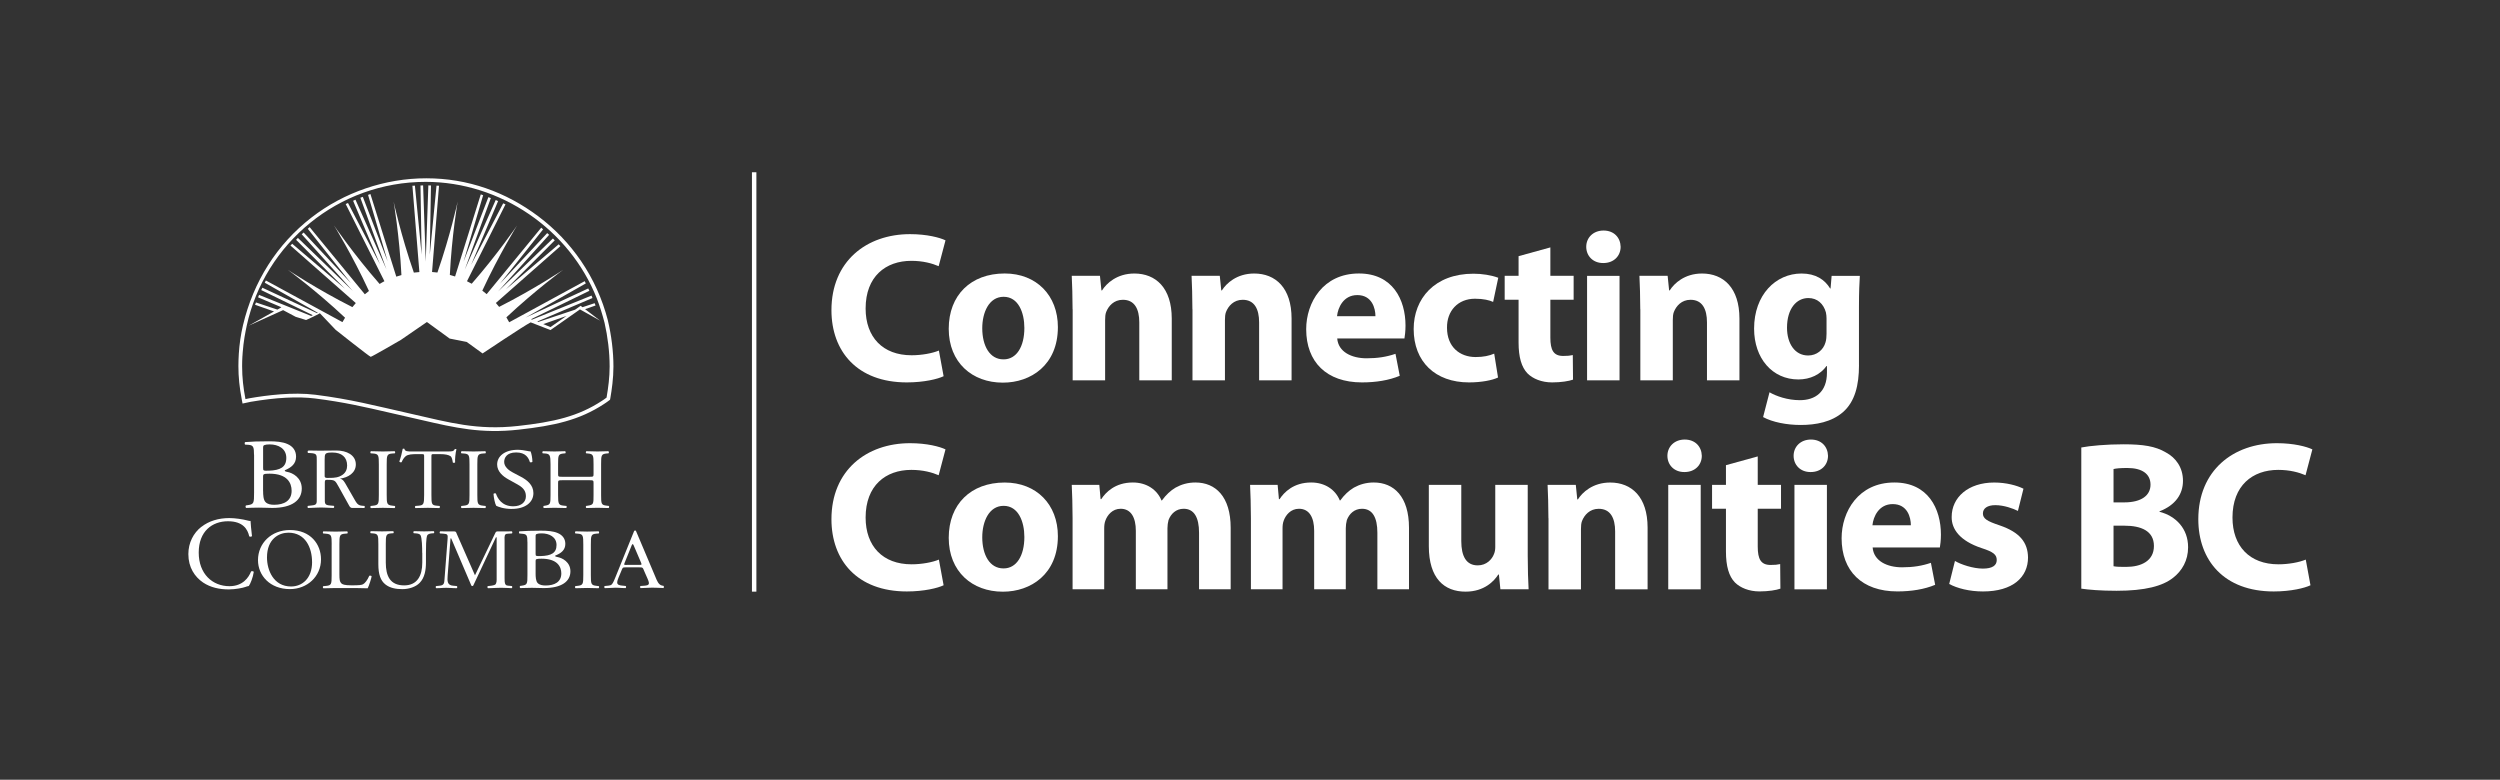<?xml version="1.0" encoding="UTF-8"?><svg id="a" xmlns="http://www.w3.org/2000/svg" viewBox="0 0 658.46 205.37"><rect x="0" y="0" width="658.46" height="205.37" fill="#333333" stroke="none"/><defs><style>.b,.c{fill:#fff;}.c{fill-rule:evenodd;}</style></defs><rect class="b" x="198.05" y="45.37" width="1.17" height="110.46"/><g><path class="b" d="M66.9,119.73c0-1.95-.14-2.47-1.45-2.57l-.91-.06c-.15-.12-.11-.65,.03-.66,1.58-.14,3.57-.21,6.28-.21,1.84,0,3.6,.13,4.91,.74,1.26,.55,2.22,1.61,2.22,3.29,0,1.9-1.23,2.87-2.98,3.61,0,.26,.23,.34,.56,.4,1.58,.26,3.92,1.58,3.92,4.4,0,3.06-2.51,5.11-7.77,5.11-.85,0-2.28-.08-3.51-.08s-2.28,.05-3.36,.08c-.18-.08-.23-.5-.06-.66l.53-.08c1.55-.24,1.61-.53,1.61-3.29v-10Zm2.4,3.5c0,.74,.03,.79,1.52,.74,2.98-.11,4.59-.9,4.59-3.37s-2.13-3.55-4.36-3.55c-.64,0-1.08,.05-1.34,.16-.29,.08-.41,.21-.41,.69v5.34Zm0,6.11c0,.95,.06,2.29,.61,2.87,.56,.61,1.43,.74,2.31,.74,2.6,0,4.59-1.06,4.59-3.69,0-2.08-1.17-4.5-5.82-4.5-1.58,0-1.7,.16-1.7,.69v3.9Z"/><path class="b" d="M99.78,122.32c0-2.38-.05-2.77-1.52-2.88l-.62-.04c-.15-.09-.1-.49,.05-.56,1.25,.05,2.1,.07,3.15,.07s1.85-.02,3.1-.07c.15,.07,.2,.47,.05,.56l-.62,.04c-1.47,.11-1.52,.49-1.52,2.88v8.01c0,2.38,.05,2.7,1.52,2.86l.62,.07c.15,.09,.1,.49-.05,.56-1.25-.04-2.1-.07-3.1-.07-1.05,0-1.9,.02-3.15,.07-.15-.07-.2-.43-.05-.56l.62-.07c1.47-.16,1.52-.47,1.52-2.86v-8.01Z"/><path class="b" d="M113.63,130.38c0,2.36,.05,2.7,1.4,2.81l.75,.07c.14,.09,.09,.49-.05,.56-1.33-.04-2.13-.07-3.06-.07s-1.75,.02-3.25,.07c-.14-.07-.19-.45,0-.56l.84-.07c1.33-.11,1.45-.45,1.45-2.81v-10.05c0-.7,0-.72-.7-.72h-1.29c-1.01,0-2.29,.04-2.88,.56-.56,.49-.8,.99-1.05,1.55-.19,.14-.51,.02-.61-.16,.37-1.01,.73-2.45,.89-3.35,.07-.04,.38-.07,.44,0,.14,.72,.91,.7,1.99,.7h9.47c1.26,0,1.47-.05,1.83-.63,.12-.05,.37-.02,.42,.07-.26,.92-.42,2.75-.35,3.42-.09,.18-.49,.18-.61,.04-.07-.56-.23-1.39-.58-1.64-.54-.38-1.43-.56-2.71-.56h-1.66c-.7,0-.68,.02-.68,.76v10.01Z"/><path class="b" d="M123.66,122.32c0-2.38-.05-2.77-1.52-2.88l-.62-.04c-.15-.09-.1-.49,.05-.56,1.25,.05,2.1,.07,3.15,.07s1.85-.02,3.1-.07c.15,.07,.2,.47,.05,.56l-.63,.04c-1.47,.11-1.52,.49-1.52,2.88v8.01c0,2.38,.05,2.7,1.52,2.86l.63,.07c.15,.09,.1,.49-.05,.56-1.25-.04-2.1-.07-3.1-.07-1.05,0-1.9,.02-3.15,.07-.15-.07-.2-.43-.05-.56l.62-.07c1.47-.16,1.52-.47,1.52-2.86v-8.01Z"/><path class="b" d="M134.84,134.05c-2.23,0-3.64-.59-4.14-.83-.32-.5-.66-2.09-.72-3.15,.13-.16,.53-.2,.64-.07,.4,1.15,1.49,3.35,4.57,3.35,2.23,0,3.32-1.24,3.32-2.59,0-.99-.24-2.09-2.18-3.15l-2.52-1.4c-1.33-.74-2.87-2.02-2.87-3.87,0-2.14,1.96-3.87,5.41-3.87,.82,0,1.78,.14,2.47,.29,.35,.09,.72,.14,.93,.14,.24,.54,.48,1.8,.48,2.74-.11,.13-.53,.2-.67,.07-.34-1.08-1.06-2.54-3.61-2.54s-3.16,1.46-3.16,2.5c0,1.3,1.27,2.25,2.26,2.77l2.12,1.12c1.67,.88,3.32,2.18,3.32,4.32,0,2.47-2.2,4.16-5.65,4.16Z"/><path class="b" d="M148.2,126.48c-1.16,0-1.21,.05-1.21,.72v3.17c0,2.36,.12,2.68,1.48,2.81l.7,.07c.15,.09,.1,.49-.05,.56-1.31-.04-2.13-.07-3.07-.07-1.04,0-1.86,.05-2.81,.07-.14-.07-.19-.43-.05-.56l.41-.07c1.35-.23,1.4-.45,1.4-2.81v-8.1c0-2.36-.17-2.74-1.43-2.83l-.63-.04c-.15-.09-.1-.49,.05-.56,1.19,.02,2.01,.07,3.05,.07,.94,0,1.77-.02,2.81-.07,.15,.07,.19,.47,.05,.56l-.46,.04c-1.4,.14-1.45,.47-1.45,2.83v2.59c0,.7,.05,.72,1.21,.72h6.92c1.16,0,1.21-.02,1.21-.72v-2.59c0-2.36-.05-2.7-1.48-2.83l-.46-.04c-.15-.09-.1-.49,.05-.56,1.11,.05,1.94,.07,2.93,.07s1.77-.02,2.86-.07c.15,.07,.19,.47,.05,.56l-.51,.04c-1.4,.14-1.45,.47-1.45,2.83v8.1c0,2.36,.05,2.65,1.45,2.81l.58,.07c.15,.09,.1,.49-.05,.56-1.16-.04-1.98-.07-2.93-.07-.99,0-1.86,.02-2.93,.07-.15-.07-.2-.43-.05-.56l.46-.07c1.48-.23,1.48-.45,1.48-2.81v-3.17c0-.67-.05-.72-1.21-.72h-6.92Z"/><path class="b" d="M53.05,138.76c1.99-1.55,4.52-2.31,7.36-2.31,1.47,0,3.54,.3,4.82,.65,.33,.08,.52,.14,.76,.11,.03,.62,.16,2.33,.38,3.99-.14,.19-.54,.22-.73,.05-.41-1.85-1.64-3.96-5.59-3.96-4.17,0-7.71,2.63-7.71,8.25s3.62,8.85,8.09,8.85c3.52,0,5.07-2.28,5.7-3.88,.19-.14,.6-.08,.71,.11-.19,1.41-.9,3.2-1.31,3.72-.33,.05-.65,.16-.95,.27-.6,.22-2.56,.63-4.31,.63-2.45,0-4.8-.49-6.79-1.82-2.18-1.49-3.87-3.96-3.87-7.47,0-3.02,1.36-5.59,3.43-7.2Z"/><path class="b" d="M67.95,147.54c0-4.5,3.54-7.94,8.41-7.94,5.46,0,8.19,3.76,8.19,7.71,0,4.54-3.64,7.85-8.19,7.85-5.24,0-8.41-3.58-8.41-7.63Zm14.24,.47c0-3.71-1.72-7.71-6.23-7.71-2.46,0-5.64,1.6-5.64,6.52,0,3.33,1.7,7.65,6.35,7.65,2.83,0,5.53-2.02,5.53-6.46Z"/><path class="b" d="M111.2,145.61c0-1.39-.05-3.98-.45-4.66-.17-.27-.59-.43-1.19-.47l-.6-.04c-.14-.16-.09-.45,.05-.54,.91,.04,1.79,.06,2.72,.06,1,0,1.65-.02,2.5-.06,.19,.11,.17,.4,.05,.54l-.57,.04c-.6,.05-1.05,.25-1.19,.54-.33,.74-.33,3.33-.33,4.59v2.54c0,1.96-.33,4.03-1.67,5.38-1.03,1.05-2.79,1.64-4.55,1.64-1.65,0-3.29-.29-4.46-1.24-1.26-.99-1.86-2.63-1.86-5.31v-5.31c0-2.34-.05-2.72-1.43-2.83l-.6-.04c-.14-.09-.1-.47,.05-.54,1.19,.04,2,.06,2.96,.06s1.76-.02,2.93-.06c.14,.07,.19,.45,.05,.54l-.57,.04c-1.38,.11-1.43,.5-1.43,2.83v4.86c0,3.62,1.19,6.01,4.84,6.01,3.46,0,4.77-2.56,4.77-5.98v-2.59Z"/><path class="b" d="M138.91,142.8c0-1.68-.11-2.11-1.29-2.21l-.84-.08c-.1-.09-.15-.54,.02-.56,1.42-.11,3.21-.18,5.67-.18,1.66,0,3.24,.11,4.43,.63,1.13,.48,2,1.39,2,2.84,0,1.64-1.11,2.48-2.69,3.11,0,.23,.21,.3,.5,.34,1.42,.23,3.53,1.36,3.53,3.79,0,2.63-2.27,4.41-7.01,4.41-.76,0-2.05-.07-3.16-.07s-2.05,.05-3.03,.07c-.16-.07-.21-.43-.05-.57l.48-.07c1.4-.21,1.45-.46,1.45-2.84v-8.63Zm2.16,3.02c0,.64,.03,.68,1.37,.64,2.69-.09,4.14-.77,4.14-2.91s-1.92-3.07-3.93-3.07c-.58,0-.97,.05-1.21,.14-.26,.07-.37,.18-.37,.59v4.61Zm0,5.27c0,.82,.05,1.98,.55,2.48,.5,.52,1.29,.64,2.08,.64,2.35,0,4.14-.91,4.14-3.18,0-1.79-1.05-3.88-5.24-3.88-1.42,0-1.53,.14-1.53,.59v3.36Z"/><path class="b" d="M95.97,133.25l-.62-.05c-.13-.01-.24-.03-.34-.05-.91-.16-1.28-.98-1.71-1.73l-2.16-3.76c-.37-.63-.77-1.47-1.63-1.59,2.21-.27,4.21-1.54,4.21-3.74,0-2.53-2.51-3.67-5.04-3.67-1.52,0-2.9,.04-4.45,.04-.85,0-1.87-.04-2.72-.04-.47,0-.48,.1-.48,.36,0,.39,.16,.28,.67,.31,1.8,.1,1.73,.44,1.73,1.98v9.86c0,1.41,.12,1.83-1.36,1.96,0,0-.23,.02-.35,.04l-.63,.07c-.15,.14-.1,.49,.05,.56,.33-.01,.93-.04,.93-.04,.82-.02,1.64-.09,2.46-.09s1.61,.07,2.42,.09h0c.29,0,.59,.02,.93,.03,.15-.07,.2-.43,.05-.56l-.63-.06c-.13-.01-.35-.03-.35-.03-1.5-.1-1.4-.52-1.4-1.97v-3.71c0-.22-.03-.8,.13-.96,.13-.15,.37-.12,.59-.12,2.03,0,2,.19,2.96,1.88l2.61,4.7c.21,.36,.37,.82,.91,.82h2.27c.29,0,.59,.02,.92,.03,.15-.07,.2-.43,.05-.56Zm-9.1-7.39c-.45,0-1.36,.17-1.36-.43v-4.31c0-1.69,.05-1.93,2.08-1.93,2.37,0,3.84,1.2,3.84,3.42,0,.96-.35,1.86-1.23,2.46-1.01,.7-2.11,.8-3.33,.8Z"/><g><path class="b" d="M87.36,143.39c0-2.36-.05-2.72-1.61-2.83l-.62-.05c-.15-.09-.1-.49,.05-.56,1.39,.04,2.23,.07,3.22,.07s1.81-.02,3.04-.07c.15,.07,.2,.47,.05,.56l-.59,.05c-1.46,.11-1.51,.47-1.51,2.83v7.83c0,1.42,.07,2,.52,2.43,.27,.25,.74,.52,2.7,.52,2.1,0,2.62-.09,3.02-.29,.5-.27,1.14-1.08,1.63-2.22,.15-.11,.62-.02,.62,.14,0,.25-.69,2.54-1.04,3.15-1.26-.05-3.61-.07-6.16-.07h-2.28c-1.04,0-1.83,.02-3.22,.07-.15-.07-.2-.43-.05-.56l.74-.07c1.43-.14,1.48-.45,1.48-2.81v-8.1Z"/><path class="b" d="M153.63,143.43c0-2.38-.05-2.77-1.48-2.88l-.61-.05c-.15-.09-.1-.49,.05-.56,1.21,.04,2.04,.07,3.06,.07s1.8-.02,3.01-.07c.15,.07,.19,.47,.05,.56l-.61,.05c-1.43,.11-1.48,.5-1.48,2.88v8.01c0,2.38,.05,2.7,1.48,2.86l.61,.07c.15,.09,.1,.49-.05,.56-1.21-.05-2.04-.07-3.01-.07-1.02,0-1.85,.02-3.06,.07-.15-.07-.2-.43-.05-.56l.61-.07c1.43-.16,1.48-.47,1.48-2.86v-8.01Z"/><path class="b" d="M134.22,154.29c-.13-.01-.36-.03-.36-.03-.26-.02-.49-.06-.67-.26-.32-.33-.29-1.29-.29-1.67v-9.86c0-.43-.11-1.36,.21-1.69,.16-.18,.49-.21,.78-.22h0c.18-.01,.18-.01,.34-.02l.62-.04c.15-.09,.1-.5-.05-.56-.33,.01-.64,0-.92,.02h-2.66c-.29,0-.55,0-.71,.31l-5.41,11.26-4.78-10.88c-.16-.38-.18-.69-.68-.69h-2.76c-.29,0-.61,0-.94-.02-.15,.07-.2,.47-.05,.56l.63,.04c.13,.01,.36,.03,.36,.03,1.03,.07,1.1,.3,1.01,1.39l-.81,10.57c-.07,1.06-.13,1.62-1.24,1.73,0,0-.24,.03-.37,.04l-.62,.07c-.15,.13-.1,.49,.05,.56,.33-.01,.91-.03,.91-.03,.56-.03,1.14-.08,1.71-.08,.62,0,1.24,.06,1.86,.08h0c.29,.01,.59,.02,.92,.03,.15-.07,.2-.43,.05-.56l-.63-.07c-.16-.01-.35-.03-.35-.03-1.6-.11-1.57-1.24-1.47-2.63l.76-9.83h.18l5.17,12.1c.05,.17,.13,.45,.39,.45,.24,0,.32-.26,.39-.43l5.83-12.41h.19v10.81c0,.43,.05,1.31-.39,1.65-.23,.17-.99,.28-.99,.28-.1,.02-.21,.03-.34,.04l-.62,.07c-.15,.13-.1,.49,.05,.56,.33-.01,.91-.03,.91-.03,.85-.02,1.7-.09,2.57-.09,.62,0,1.83,.06,1.83,.06,.29,0,.62,.04,.95,.05,.15-.07,.2-.43,.05-.56l-.62-.07Z"/><path class="b" d="M174.78,154.35l-.08-.07c-.13-.01-.23-.03-.34-.05-.97-.22-1.35-1.39-1.71-2.22l-5.01-11.85c-.05-.14-.15-.45-.35-.45-.27,0-.35,.33-.42,.52l-4.78,11.82c-.17,.45-.62,1.54-.94,1.86-.25,.25-.57,.3-.91,.34,0,0-.27,.03-.4,.04l-.59,.06c-.15,.13-.1,.49,.05,.56,.33-.01,.92-.03,.92-.03,.66,0,1.31-.09,1.97-.09,.55,0,1.1,.06,1.65,.08,0,0,.59,.02,.92,.03,.15-.07,.2-.43,.05-.56l-.62-.07c-.13-.01-.34-.03-.34-.03-.58-.06-1.29-.17-1.29-.8,0-.43,.2-.92,.35-1.3l.74-1.77c.37-.85,.23-.94,1.21-.94h3.37c1.19,0,1.02,0,1.54,1.21l.79,1.79c.13,.31,.35,.82,.35,1.16,0,.59-.65,.63-1.25,.68,0,0-.2,.02-.38,.03l-.6,.04c-.15,.14-.1,.49,.05,.56,.33-.01,.93-.04,.93-.04,.71-.03,1.41-.08,2.09-.08,.87,0,1.74,.06,2.6,.08h0c.28,0,.04,.02,.37,.03,.15-.07,.2-.43,.05-.56Zm-6.56-5.57h-2.92c-.1,0-.91,.1-.91-.14,0-.07,.05-.21,.08-.28l1.75-4.34c.05-.12,.23-.71,.43-.71,.15,0,.36,.62,.41,.71l1.73,4.05s.18,.43,.18,.52c0,.26-.58,.19-.74,.19Z"/></g><g><path class="c" d="M101.26,74.09l-10.21-20.35,.61-.27,8.44,16.18-7.1-16.77,.63-.28,8.16,18.35-6.88-18.87,.65-.24,6.54,16.99-5.16-17.5,.62-.23,6.8,21.71v.06h0c.45-.16,.91-.29,1.37-.42-.52-10.43-2.06-19.35-2.06-19.35,0,0,1.91,8.84,5.33,18.7,.48-.06,.96-.11,1.44-.14l-.02-.02h.06l-.03-.05-1.83-22.67,.66-.02,1.77,18.16-.3-18.21,.69-.02,.69,20.08,.69-20.08,.69,.02-.31,18.21,1.77-18.16,.66,.02-1.83,22.67-.04,.05h.04c.47,.04,.94,.08,1.41,.14,3.42-9.85,5.33-18.67,5.33-18.67,0,0-1.54,8.89-2.06,19.3,.47,.12,.93,.26,1.38,.41l6.77-21.63,.62,.23-5.16,17.5,6.54-16.99,.65,.24-6.88,18.87,8.16-18.36,.63,.28-7.1,16.77,8.44-16.18,.61,.27-10.15,20.26h.02c.42,.21,.83,.43,1.23,.65,6.87-7.86,11.95-15.34,11.95-15.34,0,0-4.77,7.69-9.16,17.16,.39,.3,.77,.6,1.15,.92l14.37-17.5,.49,.44-11.35,14.29,12.43-13.31,.51,.46-13.45,14.92,14.45-13.96,.48,.5-12.86,12.88,13.89-11.84,.46,.47-17,14.98h0c.3,.34,.58,.68,.86,1.03,9.33-4.72,16.87-9.77,16.87-9.77,0,0-7.33,5.36-14.96,12.52,.21,.35,.55,.94,.74,1.3l19.89-10.83,.29,.6-15.87,9,16.51-7.68,.3,.62-15.38,7.49,.3,.1,15.64-6.33,.26,.64-14.54,6.19,.27,.11,9.69-3.23,1.46-1.02,.49,.37,3.19-1.06,.25,.61-2.76,.97,3.99,3.04-5.34-2.98-7.76,5.44-5.22-2.03c-1.77,.89-12.67,8.19-12.67,8.19l-4.18-3.03-4.49-.89-5.99-4.36-6.87,4.72s-7.66,4.45-7.93,4.45-9.25-7.12-9.25-7.12l-4.14-4.36c-.7,.45-3.52,1.74-3.52,1.74l-.14,.04-2.72-.84-3.31-1.76-9.11,4.12,6.72-3.77-5-1.76,.25-.61,5.63,1.88h.02l.74-.43,.3-.19-6.14-2.61,.26-.64,13.71,5.54,.45-.19-13.59-6.62,.3-.62,14.4,6.7,.2-.1-13.97-7.92,.29-.59,20.17,10.97c.17-.31,.51-.86,.69-1.16-7.67-7.21-15.07-12.62-15.07-12.62,0,0,7.61,5.1,17,9.83,.31-.39,.56-.7,.9-1.07l-17.21-15.15,.46-.47,13.89,11.84-12.87-12.88,.48-.5,14.45,13.96-13.45-14.92,.51-.46,12.43,13.31-11.34-14.29,.49-.44,14.54,17.69c.38-.32,.69-.57,1.08-.87-4.4-9.52-9.2-17.26-9.2-17.26,0,0,5.11,7.52,12.01,15.41,.42-.24,.8-.5,1.24-.71h0Zm41.83,11.27l1.9,.79,4.22-2.94-6.12,2.15Z"/><path class="b" d="M62.89,93.27c.17-2.62,.53-5.19,1.1-7.57,2.73-11.55,8.97-21.37,18.04-28.4,8.61-6.67,19.35-10.34,30.25-10.34s20.93,3.57,29.53,10.04c4.39,3.3,8.17,7.26,11.24,11.77,3.22,4.73,5.59,9.97,7.04,15.57v.02c.95,3.94,1.48,8.26,1.48,12.17,0,3.16-.44,6.13-.82,8.36l-.08,.4-.61,.45-.39,.28h0l-.59,.39,.07-.04c-6.57,4.32-13.25,5.77-22.58,6.8-9.81,1.09-16.69-.5-25.4-2.51l-8.2-1.88c-7.2-1.66-12.4-2.87-20.04-3.83-4.48-.56-10.21-.26-17.01,.9h.03l-.7,.15-.38,.08-.99,.21-.19-.99c-.63-3.33-.9-5.99-.9-8.89,0-1.03,.04-2.06,.1-3.08v-.06Zm.96,.5c-.05,.83-.08,1.72-.08,2.64,0,3.12,.32,5.75,.88,8.71h0c.43-.09,.61-.13,1.09-.23h0c4.39-.76,11.35-1.67,17.3-.92,9.45,1.2,15.35,2.79,25.32,5.04,9.97,2.26,17.32,4.38,28.08,3.18,9.42-1.04,15.87-2.51,22.15-6.65h0s.5-.33,.5-.33c.11-.08,.54-.4,.67-.49,.46-2.69,.81-5.37,.81-8.2h0c0-3.79-.51-7.88-1.33-11.46h0c-.51-2.03-1.28-4.51-2.03-6.42-7.21-18.28-25.39-30.74-45.09-30.74-23.09,0-42.4,16.22-47.14,37.89h0s-.03,.15-.05,.27h0c-.3,1.41-.78,3.74-1.01,6.8l-.06,.91Z"/></g></g><g><path class="b" d="M248.53,154.15c-1.52,.73-5.12,1.63-9.68,1.63-13.11,0-19.86-8.21-19.86-19.02,0-12.88,9.23-20.03,20.7-20.03,4.44,0,7.82,.9,9.34,1.63l-1.8,6.81c-1.69-.73-4.11-1.41-7.2-1.41-6.75,0-12.04,4.11-12.04,12.55,0,7.54,4.5,12.32,12.1,12.32,2.64,0,5.46-.51,7.2-1.24l1.24,6.75Z"/><path class="b" d="M264.11,155.84c-8.04,0-14.23-5.29-14.23-14.18s5.85-14.57,14.74-14.57c8.38,0,14.01,5.79,14.01,14.12,0,10.01-7.14,14.63-14.46,14.63h-.06Zm.23-6.13c3.38,0,5.46-3.32,5.46-8.27,0-4.05-1.58-8.21-5.46-8.21s-5.63,4.16-5.63,8.27c0,4.67,1.97,8.21,5.57,8.21h.06Z"/><path class="b" d="M282.5,136.48c0-3.43-.11-6.3-.22-8.78h7.26l.34,3.77h.17c1.18-1.8,3.66-4.39,8.33-4.39,3.6,0,6.36,1.86,7.54,4.73h.11c1.07-1.46,2.25-2.59,3.6-3.38,1.52-.84,3.21-1.35,5.23-1.35,5.29,0,9.28,3.71,9.28,11.93v16.2h-8.33v-14.91c0-3.99-1.29-6.3-4.05-6.3-2.03,0-3.38,1.35-3.99,2.98-.17,.62-.28,1.46-.28,2.14v16.09h-8.33v-15.42c0-3.43-1.24-5.79-4-5.79-2.19,0-3.49,1.69-3.99,3.04-.28,.68-.34,1.46-.34,2.19v15.98h-8.33v-18.73Z"/><path class="b" d="M329.47,136.48c0-3.43-.11-6.3-.22-8.78h7.26l.34,3.77h.17c1.18-1.8,3.66-4.39,8.33-4.39,3.6,0,6.36,1.86,7.54,4.73h.11c1.07-1.46,2.25-2.59,3.6-3.38,1.52-.84,3.21-1.35,5.23-1.35,5.29,0,9.28,3.71,9.28,11.93v16.2h-8.33v-14.91c0-3.99-1.29-6.3-4.05-6.3-2.03,0-3.38,1.35-3.99,2.98-.17,.62-.28,1.46-.28,2.14v16.09h-8.33v-15.42c0-3.43-1.24-5.79-4-5.79-2.19,0-3.49,1.69-3.99,3.04-.28,.68-.34,1.46-.34,2.19v15.98h-8.33v-18.73Z"/><path class="b" d="M402.38,146.38c0,3.6,.11,6.53,.23,8.83h-7.43l-.39-3.88h-.17c-1.07,1.69-3.66,4.5-8.61,4.5-5.63,0-9.68-3.49-9.68-11.98v-16.15h8.55v14.8c0,3.99,1.29,6.41,4.33,6.41,2.36,0,3.77-1.63,4.28-2.98,.22-.51,.34-1.12,.34-1.86v-16.37h8.55v18.68Z"/><path class="b" d="M407.83,136.48c0-3.43-.11-6.3-.22-8.78h7.43l.39,3.83h.17c1.12-1.8,3.88-4.44,8.5-4.44,5.63,0,9.85,3.77,9.85,11.87v16.26h-8.55v-15.25c0-3.54-1.24-5.96-4.33-5.96-2.36,0-3.77,1.63-4.39,3.21-.23,.56-.28,1.35-.28,2.14v15.87h-8.55v-18.73Z"/><path class="b" d="M443.61,124.33c-2.7,0-4.44-1.91-4.44-4.28s1.8-4.28,4.56-4.28,4.44,1.86,4.5,4.28c0,2.36-1.74,4.28-4.56,4.28h-.06Zm-4.22,30.89v-27.51h8.55v27.51h-8.55Z"/><path class="b" d="M462.96,120.22v7.48h6.13v6.3h-6.13v9.96c0,3.32,.84,4.84,3.38,4.84,1.18,0,1.74-.06,2.53-.23l.06,6.47c-1.07,.39-3.15,.73-5.51,.73-2.76,0-5.06-.96-6.47-2.36-1.58-1.63-2.36-4.28-2.36-8.16v-11.25h-3.66v-6.3h3.66v-5.18l8.38-2.31Z"/><path class="b" d="M476.85,124.33c-2.7,0-4.44-1.91-4.44-4.28s1.8-4.28,4.56-4.28,4.44,1.86,4.5,4.28c0,2.36-1.74,4.28-4.56,4.28h-.06Zm-4.22,30.89v-27.51h8.55v27.51h-8.55Z"/><path class="b" d="M493.22,144.19c.28,3.54,3.77,5.23,7.76,5.23,2.92,0,5.29-.39,7.59-1.18l1.12,5.79c-2.81,1.18-6.25,1.74-9.96,1.74-9.34,0-14.68-5.4-14.68-14.01,0-6.98,4.39-14.68,13.9-14.68,8.89,0,12.26,6.92,12.26,13.73,0,1.46-.17,2.76-.28,3.38h-17.72Zm10.07-5.85c0-2.08-.9-5.57-4.78-5.57-3.66,0-5.12,3.32-5.34,5.57h10.13Z"/><path class="b" d="M514.88,147.73c1.58,.96,4.84,2.03,7.37,2.03s3.66-.84,3.66-2.25-.84-2.14-3.99-3.15c-5.74-1.91-7.93-5.01-7.88-8.21,0-5.18,4.39-9.06,11.2-9.06,3.21,0,6.02,.79,7.71,1.63l-1.46,5.85c-1.24-.62-3.66-1.52-5.96-1.52-2.08,0-3.26,.84-3.26,2.19s1.07,2.03,4.45,3.15c5.23,1.8,7.37,4.44,7.43,8.44,0,5.18-3.99,8.95-11.87,8.95-3.6,0-6.81-.84-8.89-1.97l1.52-6.08Z"/><path class="b" d="M548.18,117.86c2.25-.45,6.75-.84,11.08-.84,5.23,0,8.44,.51,11.2,2.14,2.64,1.41,4.5,3.99,4.5,7.48s-1.97,6.41-6.19,8.04v.11c4.33,1.12,7.54,4.44,7.54,9.34,0,3.49-1.58,6.19-3.94,8.04-2.76,2.19-7.37,3.43-14.91,3.43-4.22,0-7.37-.28-9.28-.56v-37.19Zm8.5,14.46h2.81c4.56,0,6.92-1.86,6.92-4.67s-2.19-4.39-6.08-4.39c-1.91,0-2.98,.11-3.66,.28v8.78Zm0,16.82c.84,.17,1.86,.17,3.32,.17,3.88,0,7.31-1.52,7.31-5.51s-3.43-5.34-7.71-5.34h-2.93v10.69Z"/><path class="b" d="M608.54,154.15c-1.52,.73-5.12,1.63-9.68,1.63-13.11,0-19.86-8.21-19.86-19.02,0-12.88,9.23-20.03,20.7-20.03,4.44,0,7.82,.9,9.34,1.63l-1.8,6.81c-1.69-.73-4.11-1.41-7.2-1.41-6.75,0-12.04,4.11-12.04,12.55,0,7.54,4.5,12.32,12.1,12.32,2.64,0,5.46-.51,7.2-1.24l1.24,6.75Z"/><g><path class="b" d="M248.53,99.09c-1.52,.73-5.12,1.63-9.68,1.63-13.11,0-19.86-8.21-19.86-19.02,0-12.88,9.23-20.03,20.7-20.03,4.44,0,7.82,.9,9.34,1.63l-1.8,6.81c-1.69-.73-4.11-1.41-7.2-1.41-6.75,0-12.04,4.11-12.04,12.55,0,7.54,4.5,12.32,12.1,12.32,2.64,0,5.46-.51,7.2-1.24l1.24,6.75Z"/><path class="b" d="M264.11,100.78c-8.04,0-14.23-5.29-14.23-14.18s5.85-14.57,14.74-14.57c8.38,0,14.01,5.79,14.01,14.12,0,10.01-7.14,14.63-14.46,14.63h-.06Zm.23-6.13c3.38,0,5.46-3.32,5.46-8.27,0-4.05-1.58-8.21-5.46-8.21s-5.63,4.16-5.63,8.27c0,4.67,1.97,8.21,5.57,8.21h.06Z"/><path class="b" d="M282.5,81.43c0-3.43-.11-6.3-.22-8.78h7.43l.39,3.83h.17c1.12-1.8,3.88-4.44,8.5-4.44,5.63,0,9.85,3.77,9.85,11.87v16.26h-8.55v-15.25c0-3.54-1.24-5.96-4.33-5.96-2.36,0-3.77,1.63-4.39,3.21-.23,.56-.28,1.35-.28,2.14v15.87h-8.55v-18.73Z"/><path class="b" d="M314.06,81.43c0-3.43-.11-6.3-.22-8.78h7.43l.39,3.83h.17c1.12-1.8,3.88-4.44,8.5-4.44,5.63,0,9.85,3.77,9.85,11.87v16.26h-8.55v-15.25c0-3.54-1.24-5.96-4.33-5.96-2.36,0-3.77,1.63-4.39,3.21-.23,.56-.28,1.35-.28,2.14v15.87h-8.55v-18.73Z"/><path class="b" d="M352.2,89.14c.28,3.54,3.77,5.23,7.76,5.23,2.92,0,5.29-.39,7.59-1.18l1.12,5.79c-2.81,1.18-6.25,1.74-9.96,1.74-9.34,0-14.68-5.4-14.68-14.01,0-6.98,4.39-14.68,13.9-14.68,8.89,0,12.26,6.92,12.26,13.73,0,1.46-.17,2.76-.28,3.38h-17.72Zm10.07-5.85c0-2.08-.9-5.57-4.78-5.57-3.66,0-5.12,3.32-5.34,5.57h10.13Z"/><path class="b" d="M394.56,99.43c-1.52,.73-4.39,1.29-7.65,1.29-8.89,0-14.57-5.46-14.57-14.06,0-7.99,5.51-14.57,15.75-14.57,2.25,0,4.73,.39,6.53,1.07l-1.35,6.36c-1.01-.45-2.53-.84-4.78-.84-4.5,0-7.43,3.21-7.37,7.65,0,5.06,3.38,7.71,7.54,7.71,2.03,0,3.6-.34,4.89-.9l1.01,6.3Z"/><path class="b" d="M408.34,65.17v7.48h6.13v6.3h-6.13v9.96c0,3.32,.84,4.84,3.38,4.84,1.18,0,1.74-.06,2.53-.23l.06,6.47c-1.07,.39-3.15,.73-5.51,.73-2.76,0-5.06-.96-6.47-2.36-1.58-1.63-2.36-4.28-2.36-8.16v-11.25h-3.66v-6.3h3.66v-5.18l8.38-2.31Z"/><path class="b" d="M422.23,69.28c-2.7,0-4.44-1.91-4.44-4.28s1.8-4.28,4.56-4.28,4.44,1.86,4.5,4.28c0,2.36-1.74,4.28-4.56,4.28h-.06Zm-4.22,30.89v-27.51h8.55v27.51h-8.55Z"/><path class="b" d="M432.02,81.43c0-3.43-.11-6.3-.22-8.78h7.43l.39,3.83h.17c1.12-1.8,3.88-4.44,8.5-4.44,5.63,0,9.85,3.77,9.85,11.87v16.26h-8.55v-15.25c0-3.54-1.24-5.96-4.33-5.96-2.36,0-3.77,1.63-4.39,3.21-.23,.56-.28,1.35-.28,2.14v15.87h-8.55v-18.73Z"/><path class="b" d="M489.63,96.17c0,5.29-1.07,9.62-4.22,12.38-2.98,2.59-7.09,3.38-11.14,3.38-3.66,0-7.43-.73-9.9-2.08l1.69-6.53c1.74,1.01,4.73,2.08,7.99,2.08,4.05,0,7.14-2.14,7.14-7.26v-1.74h-.11c-1.63,2.25-4.28,3.54-7.43,3.54-6.81,0-11.65-5.51-11.65-13.39,0-8.89,5.68-14.51,12.49-14.51,3.77,0,6.13,1.63,7.54,3.94h.11l.28-3.32h7.43c-.11,1.8-.23,4.11-.23,8.21v15.3Zm-8.55-12.32c0-.51-.06-1.07-.17-1.58-.62-2.25-2.25-3.77-4.61-3.77-3.15,0-5.63,2.81-5.63,7.82,0,4.11,2.03,7.31,5.57,7.31,2.25,0,4-1.46,4.56-3.43,.22-.67,.28-1.58,.28-2.31v-4.05Z"/></g></g></svg>